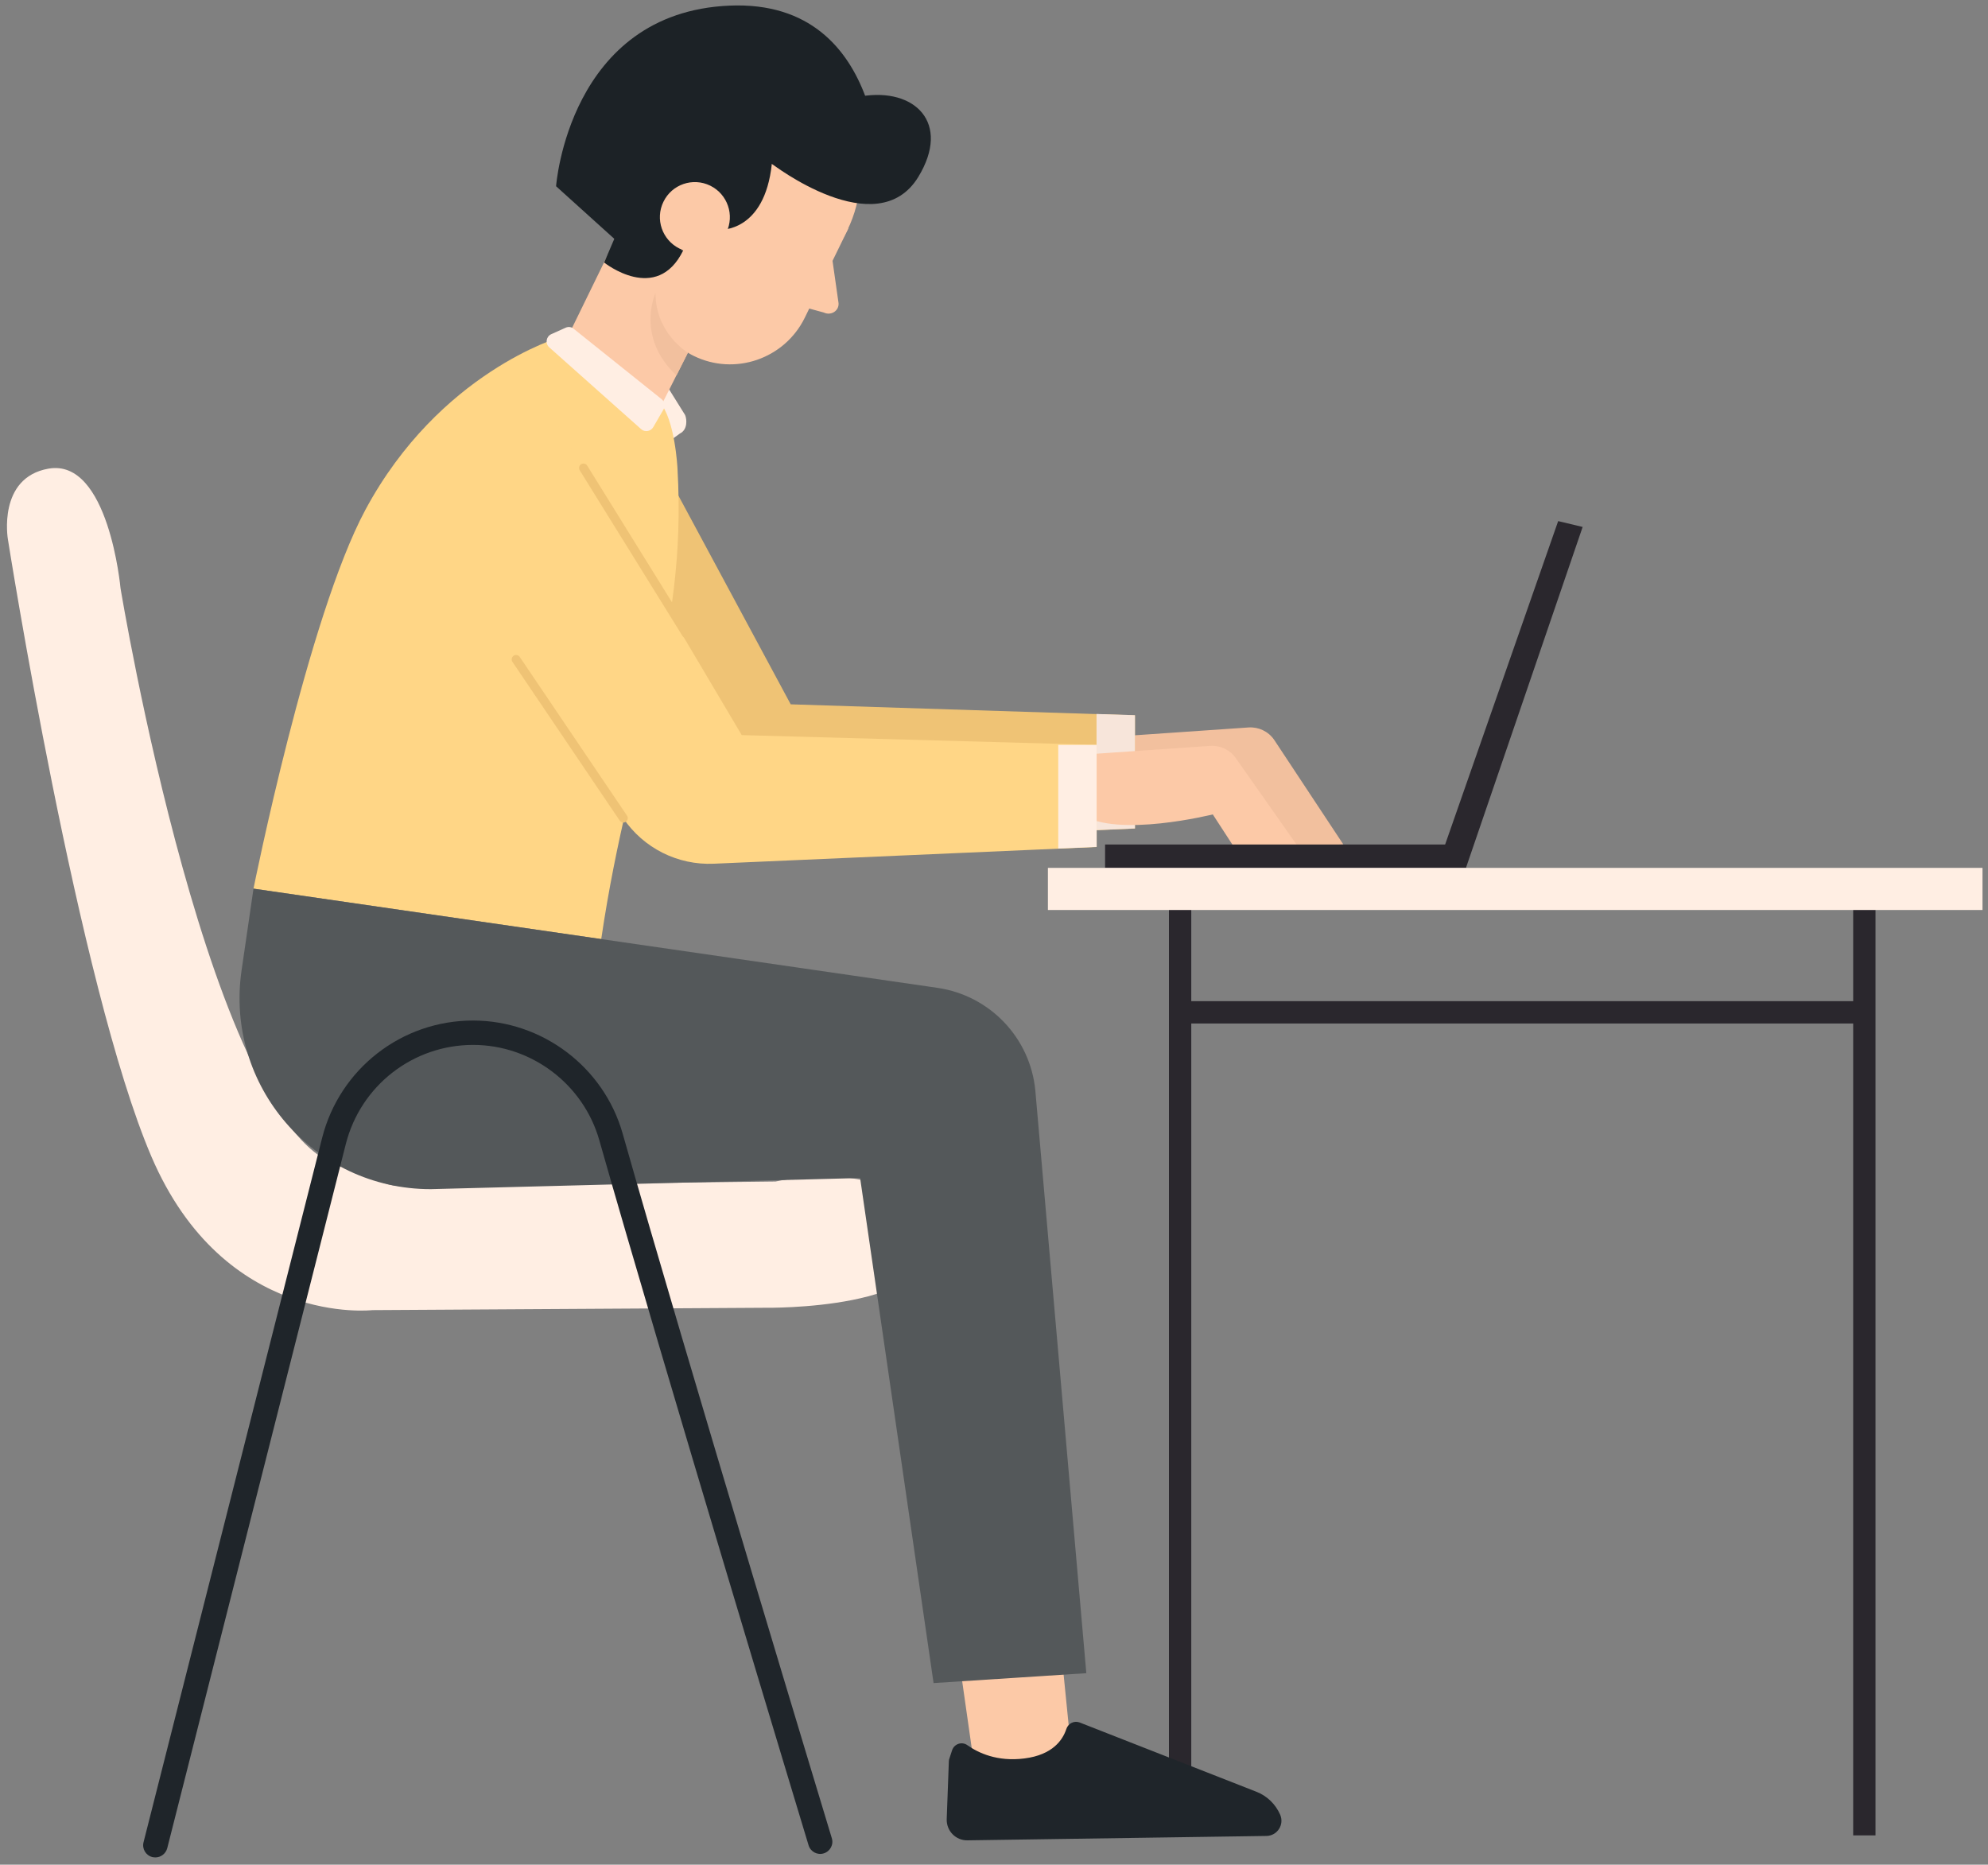<svg fill="none" height="166" viewBox="0 0 177 166" width="177" xmlns="http://www.w3.org/2000/svg"><rect x="0" y="0" width="177" height="166" fill="#808080" stroke="none"/><path d="m105.07 79.17v84.22" stroke="#2a272d" stroke-miterlimit="10" stroke-width="1.988"/><path d="m165.99 79.17v84.22" stroke="#2a272d" stroke-miterlimit="10" stroke-width="1.988"/><path d="m69.05 105.18s11.69-2.65 13.45 4.96c1.52 6.53-14.38 6.28-14.38 6.28l-34.96.21s-13.17 1.52-19.68-13.67c-6.51-15.19-12.78-54.97-12.78-54.97s-.94-5.47 3.62-6.27c5.36-.94 6.41 10.64 6.41 10.64s8.1 49.1 19.86 51.5c1.81.37 3.25 1.74 5.1 1.72z" fill="#ffeee3"/><path d="m100.12 65.52 11.04-.76c.9-.06 1.76.35 2.27 1.08l6.17 9.33-5.25.25-2.96-4.55s-8.53 2.13-11.68 0z" fill="#f2c09e"/><path d="m55.65 35.29 14.75 27.41 30.65.98v10.08l-32.37 1.42c-4.28.19-8.34-1.86-10.74-5.41l-14.73-26.45z" fill="#efc375"/><path d="m101.05 63.67v10.08l-3.42.15v-10.34z" fill="#f7e5da"/><path d="m84.99 144.92 1.73 12.12 8.72-.54-1.25-12.51z" fill="#fcc9a7"/><path d="m84.77 155.81c.19-.57.87-.8 1.36-.45.96.68 2.65 1.49 5.08 1.18 2.53-.32 3.42-1.67 3.73-2.62.16-.5.7-.77 1.19-.58l15.72 6.16c.96.37 1.72 1.11 2.13 2.05.38.88-.25 1.87-1.22 1.89l-26.62.39c-1.05.02-1.89-.85-1.85-1.9l.19-5.14c0-.09.02-.17.05-.25z" fill="#1f252a"/><path d="m58.5 32.94 2.5 4.01c.16.38.23 1.3-.46 1.64l-.97.7-2.08-3.18z" fill="#ffeee3"/><g fill="#fcc9a7"><path d="m53.84 37.18-.79-.38c-2.6-1.27-3.68-4.41-2.41-7.01l8.44-17.28 9.37 4.58-9.75 19.35c-1.04 2.15-2.71 1.79-4.86.74z"/><path d="m75.44 20.5c-2.75 5.62-9.54 7.96-15.16 5.21s-7.96-9.53-5.21-15.16c2.75-5.62 9.53-7.96 15.16-5.21s7.96 9.54 5.21 15.16z"/><path d="m61.76 31.68c-2.67-1.3-3.78-4.53-2.47-7.2l4.76-9.75 11.48 5.61-3.88 7.95c-1.8 3.66-6.23 5.19-9.89 3.39z"/><path d="m74.04 22.63.62 4.36c.05.69-.68 1.14-1.32.83l-2.82-.77z"/></g><path d="m64.1 20.45s3.97.26 4.62-5.87c0 0 6.9 4.4 9.71 2.65 0 0 .86-17.34-13.47-16.73-14.33.61-15.45 16.08-15.45 16.08l8.04 7.26z" fill="#1c2226"/><path d="m64.67 20.7c-.75 1.55-2.62 2.19-4.17 1.43-1.54-.76-2.19-2.62-1.43-4.17.75-1.55 2.62-2.19 4.17-1.43 1.54.76 2.18 2.62 1.43 4.17z" fill="#fcc9a7"/><path d="m55.92 18.4-2.13 4.97s4.68 3.75 7.04-1.08l-3.4-.96z" fill="#1c2226"/><path d="m68.72 14.58s9.35 7.22 13.04 1.17c2.94-4.83-.33-7.96-5.05-7.18-2.04.34-3.05-1.04-4.65-2.13z" fill="#1c2226"/><path d="m60.32 41.71s-.21-4.41-1.61-5.94-8.86-5.75-8.86-5.75-10.73 3.11-17.32 15.37c-5.13 9.55-9.96 33.72-9.96 33.72l30.96 4.49c2.67-18.06 7.67-26.29 6.79-41.89z" fill="#ffd686"/><path d="m50.37 29.17-1.29.58c-.46.21-.56.83-.18 1.17l8.18 7.28c.33.3.85.21 1.08-.17l.92-1.59c.17-.3.1-.68-.17-.9l-7.82-6.26c-.2-.18-.48-.22-.72-.11z" fill="#ffeee3"/><path d="m96.71 67.16 11.04-.76c.9-.06 1.76.35 2.27 1.08l5.66 8.05-5.29.68-2.41-3.71s-8.53 2.13-11.68 0z" fill="#fcc9a7"/><path d="m49.38 37.33 16.66 28.11 31.6.87v9.09l-34.1 1.49c-3.2.14-6.25-1.39-8.05-4.05l-18.55-27.48z" fill="#ffd686"/><path d="m97.64 66.31v9.08l-3.42.15v-9.23z" fill="#ffeee3"/><path d="m22.57 79.11 60.9 8.83c4.66.68 8.26 4.45 8.71 9.14l4.54 51.87-13.6.88-6.54-44.96-38.24.99c-10.38 0-18.34-9.22-16.83-19.49z" fill="#54585a"/><path d="m130.51 75.18h-32.12v2.08h32.12z" fill="#2a272d"/><path d="m130.52 77.26 10.39-30.35-2.18-.52-10.19 29.15z" fill="#2a272d"/><path d="m61.25 31.4s-2.89-1.71-2.89-5.31c0 0-1.8 3.9 1.87 7.33z" fill="#f2c09e"/><path d="m13.84 165.35c.48 0 .92-.33 1.05-.82l15.9-62.69c1.32-5.19 5.97-8.82 11.33-8.82 5.2 0 9.82 3.49 11.24 8.49 5.56 19.59 18.5 62.33 18.63 62.76.17.57.78.9 1.35.72.57-.17.9-.78.72-1.35-.13-.43-13.07-43.15-18.62-62.72-1.68-5.93-7.16-10.07-13.33-10.07-6.35 0-11.87 4.3-13.43 10.45l-15.9 62.7c-.15.58.2 1.17.78 1.32.1.02.19.03.28.03z" fill="#1f252a"/><path d="m55.5 72.83-9.55-14.13" stroke="#efc375" stroke-linecap="round" stroke-linejoin="round" stroke-miterlimit="10" stroke-width=".785"/><path d="m176.51 77.26h-83.21v3.75h83.21z" fill="#ffeee3"/><path d="m105.07 90.12h60.92" stroke="#2a272d" stroke-miterlimit="10" stroke-width="1.988"/><path d="m61.1 56.41-9.15-14.75" stroke="#efc375" stroke-linecap="round" stroke-linejoin="round" stroke-miterlimit="10" stroke-width=".785"/></svg>